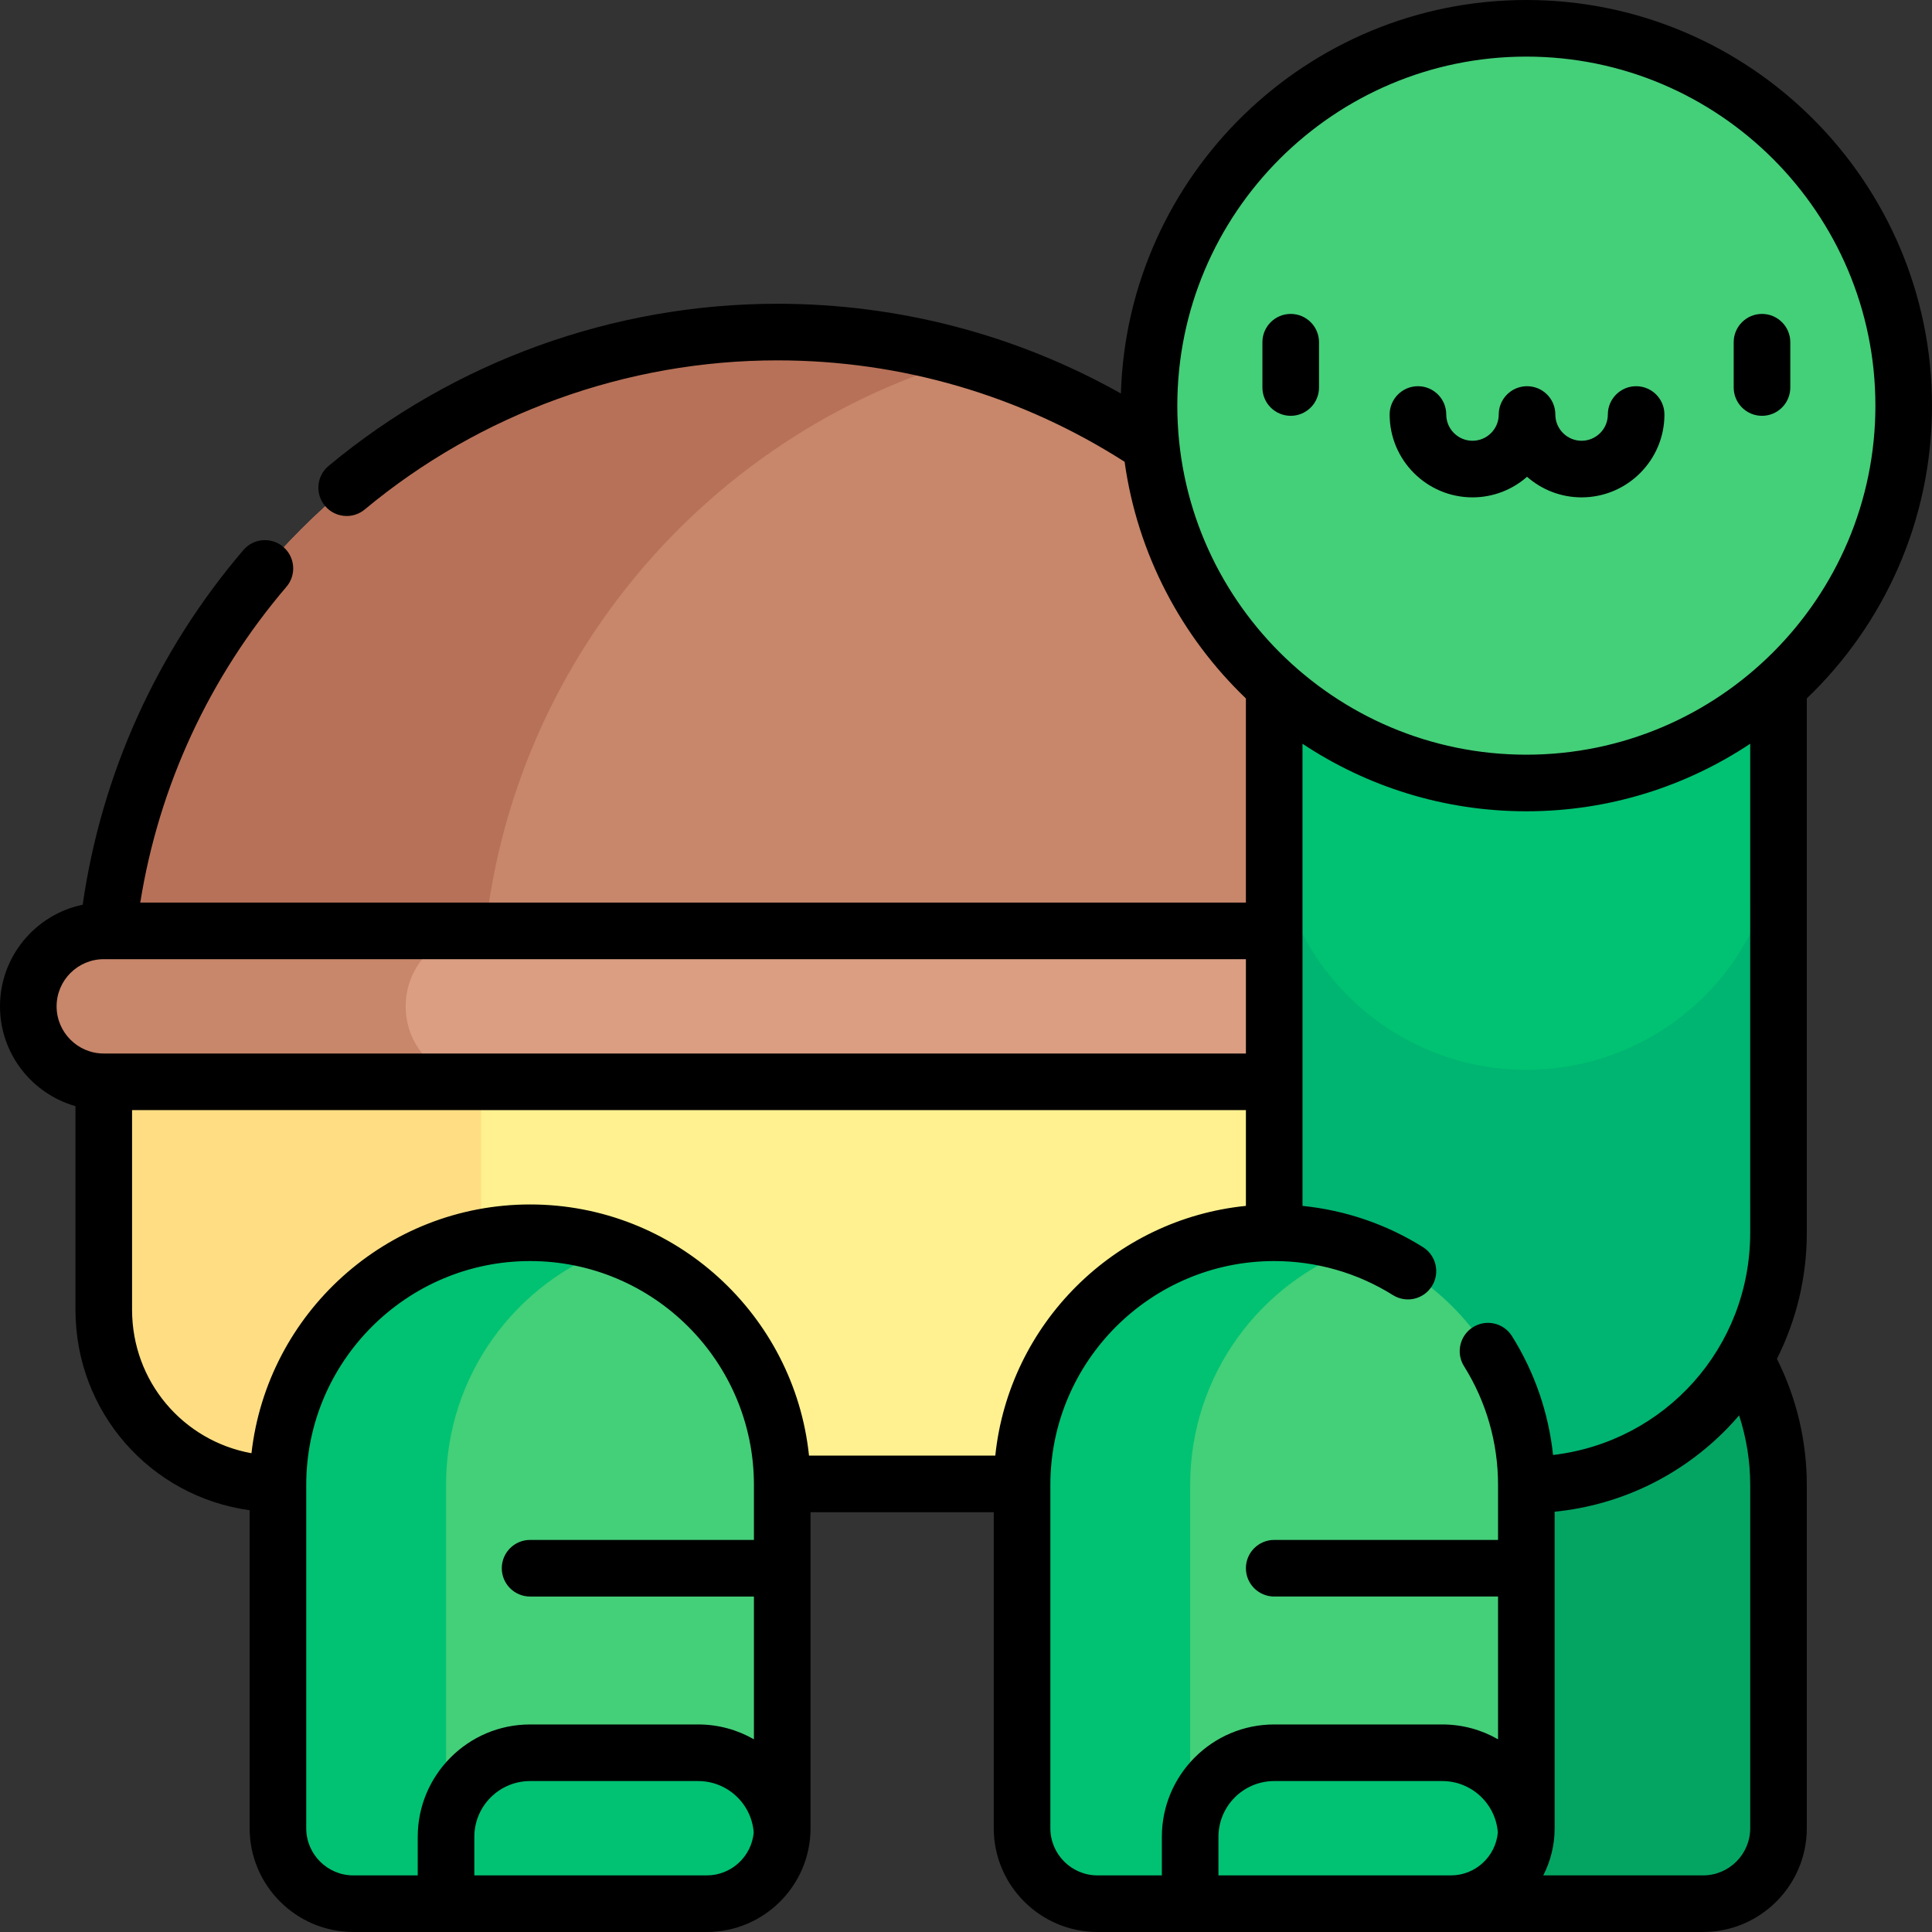 <svg id="Capa_1" enable-background="new 0 0 512 512" height="512" viewBox="0 0 512 512" width="512" xmlns="http://www.w3.org/2000/svg"><rect x="0" y="0" width="512" height="512" fill="#333333" stroke="none"/><g><g><path d="m471.322 484.5v-90.985c0-36.905-29.917-66.822-66.822-66.822-36.905 0-66.822 29.917-66.822 66.822v90.985c0 11.046 8.954 20 20 20h93.644c11.046 0 20-8.954 20-20z" fill="#04a563"/></g><g><path d="m27.5 266.693h377v126.557h-330.843c-25.492 0-46.157-20.665-46.157-46.157z" fill="#fff18f"/></g><g><path d="m127.5 347.093v-80.4h-100v80.4c0 25.492 20.665 46.157 46.157 46.157h100c-25.492 0-46.157-20.665-46.157-46.157z" fill="#ffde83"/></g><g><path d="m206 88c-98.583 0-178.5 79.917-178.5 178.5v.193h357v-.193c0-98.583-79.917-178.5-178.5-178.5z" fill="#c8866a"/></g><g><path d="m256 95.109c-15.866-4.621-32.642-7.109-50-7.109-98.583 0-178.5 79.917-178.5 178.5v.193h100v-.193c0-81.225 54.256-149.768 128.5-171.391z" fill="#b77158"/></g><g><path d="m384.5 286.693h-357c-11.046 0-20-8.954-20-20 0-11.046 8.954-20 20-20h357c11.046 0 20 8.954 20 20 0 11.046-8.954 20-20 20z" fill="#db9e82"/></g><g><path d="m107.5 266.693c0-11.046 8.954-20 20-20h-100c-11.046 0-20 8.954-20 20 0 11.046 8.954 20 20 20h100c-11.046 0-20-8.954-20-20z" fill="#c8866a"/></g><g><path d="m337.678 107.5v219.193c0 36.905 29.917 66.822 66.822 66.822 36.905 0 66.822-29.917 66.822-66.822v-219.193z" fill="#00c272"/></g><g><path d="m404.5 283.515c-36.905 0-66.822-29.917-66.822-66.822v110c0 36.905 29.917 66.822 66.822 66.822 36.905 0 66.822-29.917 66.822-66.822v-110c0 36.905-29.917 66.822-66.822 66.822z" fill="#00b472"/></g><g><path d="m207.302 484.5v-90.985c0-36.905-29.917-66.822-66.822-66.822-36.905 0-66.822 29.917-66.822 66.822v90.985c0 11.046 8.954 20 20 20h93.644c11.045 0 20-8.954 20-20z" fill="#44cf79"/></g><g><path d="m404.5 484.5v-90.985c0-36.905-29.917-66.822-66.822-66.822-36.905 0-66.822 29.917-66.822 66.822v90.985c0 11.046 8.954 20 20 20h93.644c11.046 0 20-8.954 20-20z" fill="#44cf79"/></g><g><path d="m118.205 393.515c0-29.093 18.598-53.83 44.548-63.005-6.969-2.464-14.462-3.817-22.274-3.817-36.905 0-66.822 29.917-66.822 66.822v90.985c0 11.046 8.954 20 20 20h24.548z" fill="#00c272"/></g><g><path d="m315.404 393.515c0-29.093 18.598-53.83 44.548-63.005-6.969-2.464-14.462-3.817-22.274-3.817-36.905 0-66.822 29.917-66.822 66.822v90.985c0 11.046 8.954 20 20 20h24.548z" fill="#00c272"/></g><g><circle cx="404.5" cy="107.5" fill="#44cf79" r="100"/></g><g><path d="m185.028 464.5c-12.302 0-32.247 0-44.548 0-12.302 0-22.274 9.972-22.274 22.274v17.726h44.548 24.548c10.74 0 19.477-8.472 19.954-19.093-.707-11.665-10.386-20.907-22.228-20.907z" fill="#00c272"/></g><g><path d="m382.226 464.5c-12.302 0-32.247 0-44.548 0s-22.274 9.972-22.274 22.274v17.726h44.548 24.548c10.74 0 19.477-8.472 19.954-19.093-.707-11.665-10.386-20.907-22.228-20.907z" fill="#00c272"/></g><g><path d="m342.052 83.194c-4.143 0-7.5 3.357-7.5 7.5v12c0 4.143 3.357 7.5 7.5 7.5s7.5-3.357 7.5-7.5v-12c0-4.142-3.358-7.5-7.5-7.5z"/><path d="m466.948 83.194c-4.143 0-7.5 3.357-7.5 7.5v12c0 4.143 3.357 7.5 7.5 7.5s7.5-3.357 7.5-7.5v-12c0-4.142-3.357-7.5-7.5-7.5z"/><path d="m433.593 102.35c-4.143 0-7.5 3.357-7.5 7.5 0 3.836-3.12 6.956-6.955 6.956s-6.955-3.12-6.955-6.956c0-4.143-3.357-7.5-7.5-7.5s-7.5 3.357-7.5 7.5c0 3.836-3.12 6.956-6.956 6.956-3.835 0-6.955-3.12-6.955-6.956 0-4.143-3.357-7.5-7.5-7.5s-7.5 3.357-7.5 7.5c0 12.106 9.849 21.956 21.955 21.956 5.533 0 10.59-2.062 14.456-5.451 3.865 3.39 8.922 5.451 14.455 5.451 12.106 0 21.955-9.85 21.955-21.956 0-4.143-3.358-7.5-7.5-7.5z"/></g><path d="m512 107.5c0-59.275-48.225-107.5-107.5-107.5-58.198 0-105.739 46.489-107.448 104.282-27.715-15.59-58.941-23.782-91.052-23.782-43.394 0-85.63 15.265-118.927 42.981-3.184 2.65-3.616 7.38-.966 10.563 1.483 1.782 3.618 2.702 5.768 2.702 1.691 0 3.393-.569 4.794-1.735 30.608-25.48 69.436-39.511 109.331-39.511 32.793 0 64.568 9.302 92.035 26.881 3.407 24.496 15.095 46.378 32.143 62.714v54.098h-293.007c4.953-30.9 18.265-59.709 38.737-83.683 2.69-3.149 2.317-7.884-.833-10.573-3.149-2.69-7.883-2.317-10.574.833-22.921 26.839-37.588 59.256-42.588 93.994-12.493 2.589-21.913 13.68-21.913 26.929 0 12.563 8.472 23.178 20 26.452v53.948c0 27.155 19.865 49.505 46.157 53.137v84.27c0 15.163 12.336 27.5 27.5 27.5h93.645c15.164 0 27.5-12.337 27.5-27.5v-83.75h48.554v83.75c0 15.163 12.337 27.5 27.5 27.5h93.644 66.822c15.163 0 27.5-12.337 27.5-27.5v-90.984c0-11.601-2.739-23.111-7.923-33.408 5.17-10.253 7.923-21.638 7.923-33.414v-141.599c20.435-19.58 33.178-47.127 33.178-77.595zm-200 0c0-51.005 41.495-92.5 92.5-92.5s92.5 41.495 92.5 92.5-41.495 92.5-92.5 92.5-92.5-41.495-92.5-92.5zm-297 159.193c0-6.893 5.607-12.5 12.5-12.5h302.678v25h-302.678c-6.893 0-12.5-5.607-12.5-12.5zm20 80.4v-52.899h295.178v25.378c-34.917 3.515-62.777 31.298-66.415 66.179h-49.368c-3.896-37.345-35.556-66.557-73.915-66.557-38.142 0-69.65 28.885-73.835 65.927-18.138-3.279-31.645-19.02-31.645-38.028zm46.157 137.407v-90.984c0-32.71 26.612-59.322 59.322-59.322s59.322 26.612 59.322 59.322v14.581h-59.322c-4.142 0-7.5 3.357-7.5 7.5s3.358 7.5 7.5 7.5h59.322v37.839c-4.366-2.505-9.415-3.936-14.774-3.936h-44.548c-16.417 0-29.774 13.356-29.774 29.774v10.226h-17.048c-6.892 0-12.5-5.607-12.5-12.5zm106.145 12.5h-61.597v-10.226c0-8.146 6.628-14.774 14.774-14.774h44.548c7.718 0 14.133 5.97 14.717 13.632-.574 6.363-5.932 11.368-12.442 11.368zm197.198 0h-61.597v-10.226c0-8.146 6.628-14.774 14.774-14.774h44.548c7.718 0 14.133 5.97 14.717 13.632-.574 6.363-5.931 11.368-12.442 11.368zm79.322-103.484v90.984c0 6.893-5.607 12.5-12.5 12.5h-42.34c1.924-3.753 3.018-8 3.018-12.5v-83.878c17.447-1.746 33.606-9.529 45.917-22.253 1.029-1.063 2.009-2.16 2.967-3.273 1.927 5.92 2.938 12.15 2.938 18.42zm0-66.823c0 30.443-22.577 55.41-52.245 58.893-1.192-11.178-4.894-21.938-10.886-31.496-2.2-3.51-6.828-4.57-10.338-2.371-3.51 2.2-4.571 6.828-2.371 10.338 5.899 9.411 9.018 20.289 9.018 31.459v14.581h-59.322c-4.143 0-7.5 3.357-7.5 7.5s3.357 7.5 7.5 7.5h59.322v37.839c-4.366-2.505-9.415-3.936-14.774-3.936h-44.548c-16.418 0-29.774 13.356-29.774 29.774v10.226h-17.048c-6.893 0-12.5-5.607-12.5-12.5v-90.984c0-32.71 26.612-59.322 59.322-59.322 11.169 0 22.047 3.118 31.457 9.017 3.51 2.2 8.138 1.14 10.338-2.371 2.2-3.51 1.139-8.138-2.371-10.338-9.68-6.068-20.592-9.784-31.924-10.926v-122.473c17.013 11.302 37.411 17.897 59.322 17.897s42.309-6.595 59.322-17.897z"/></g></svg>